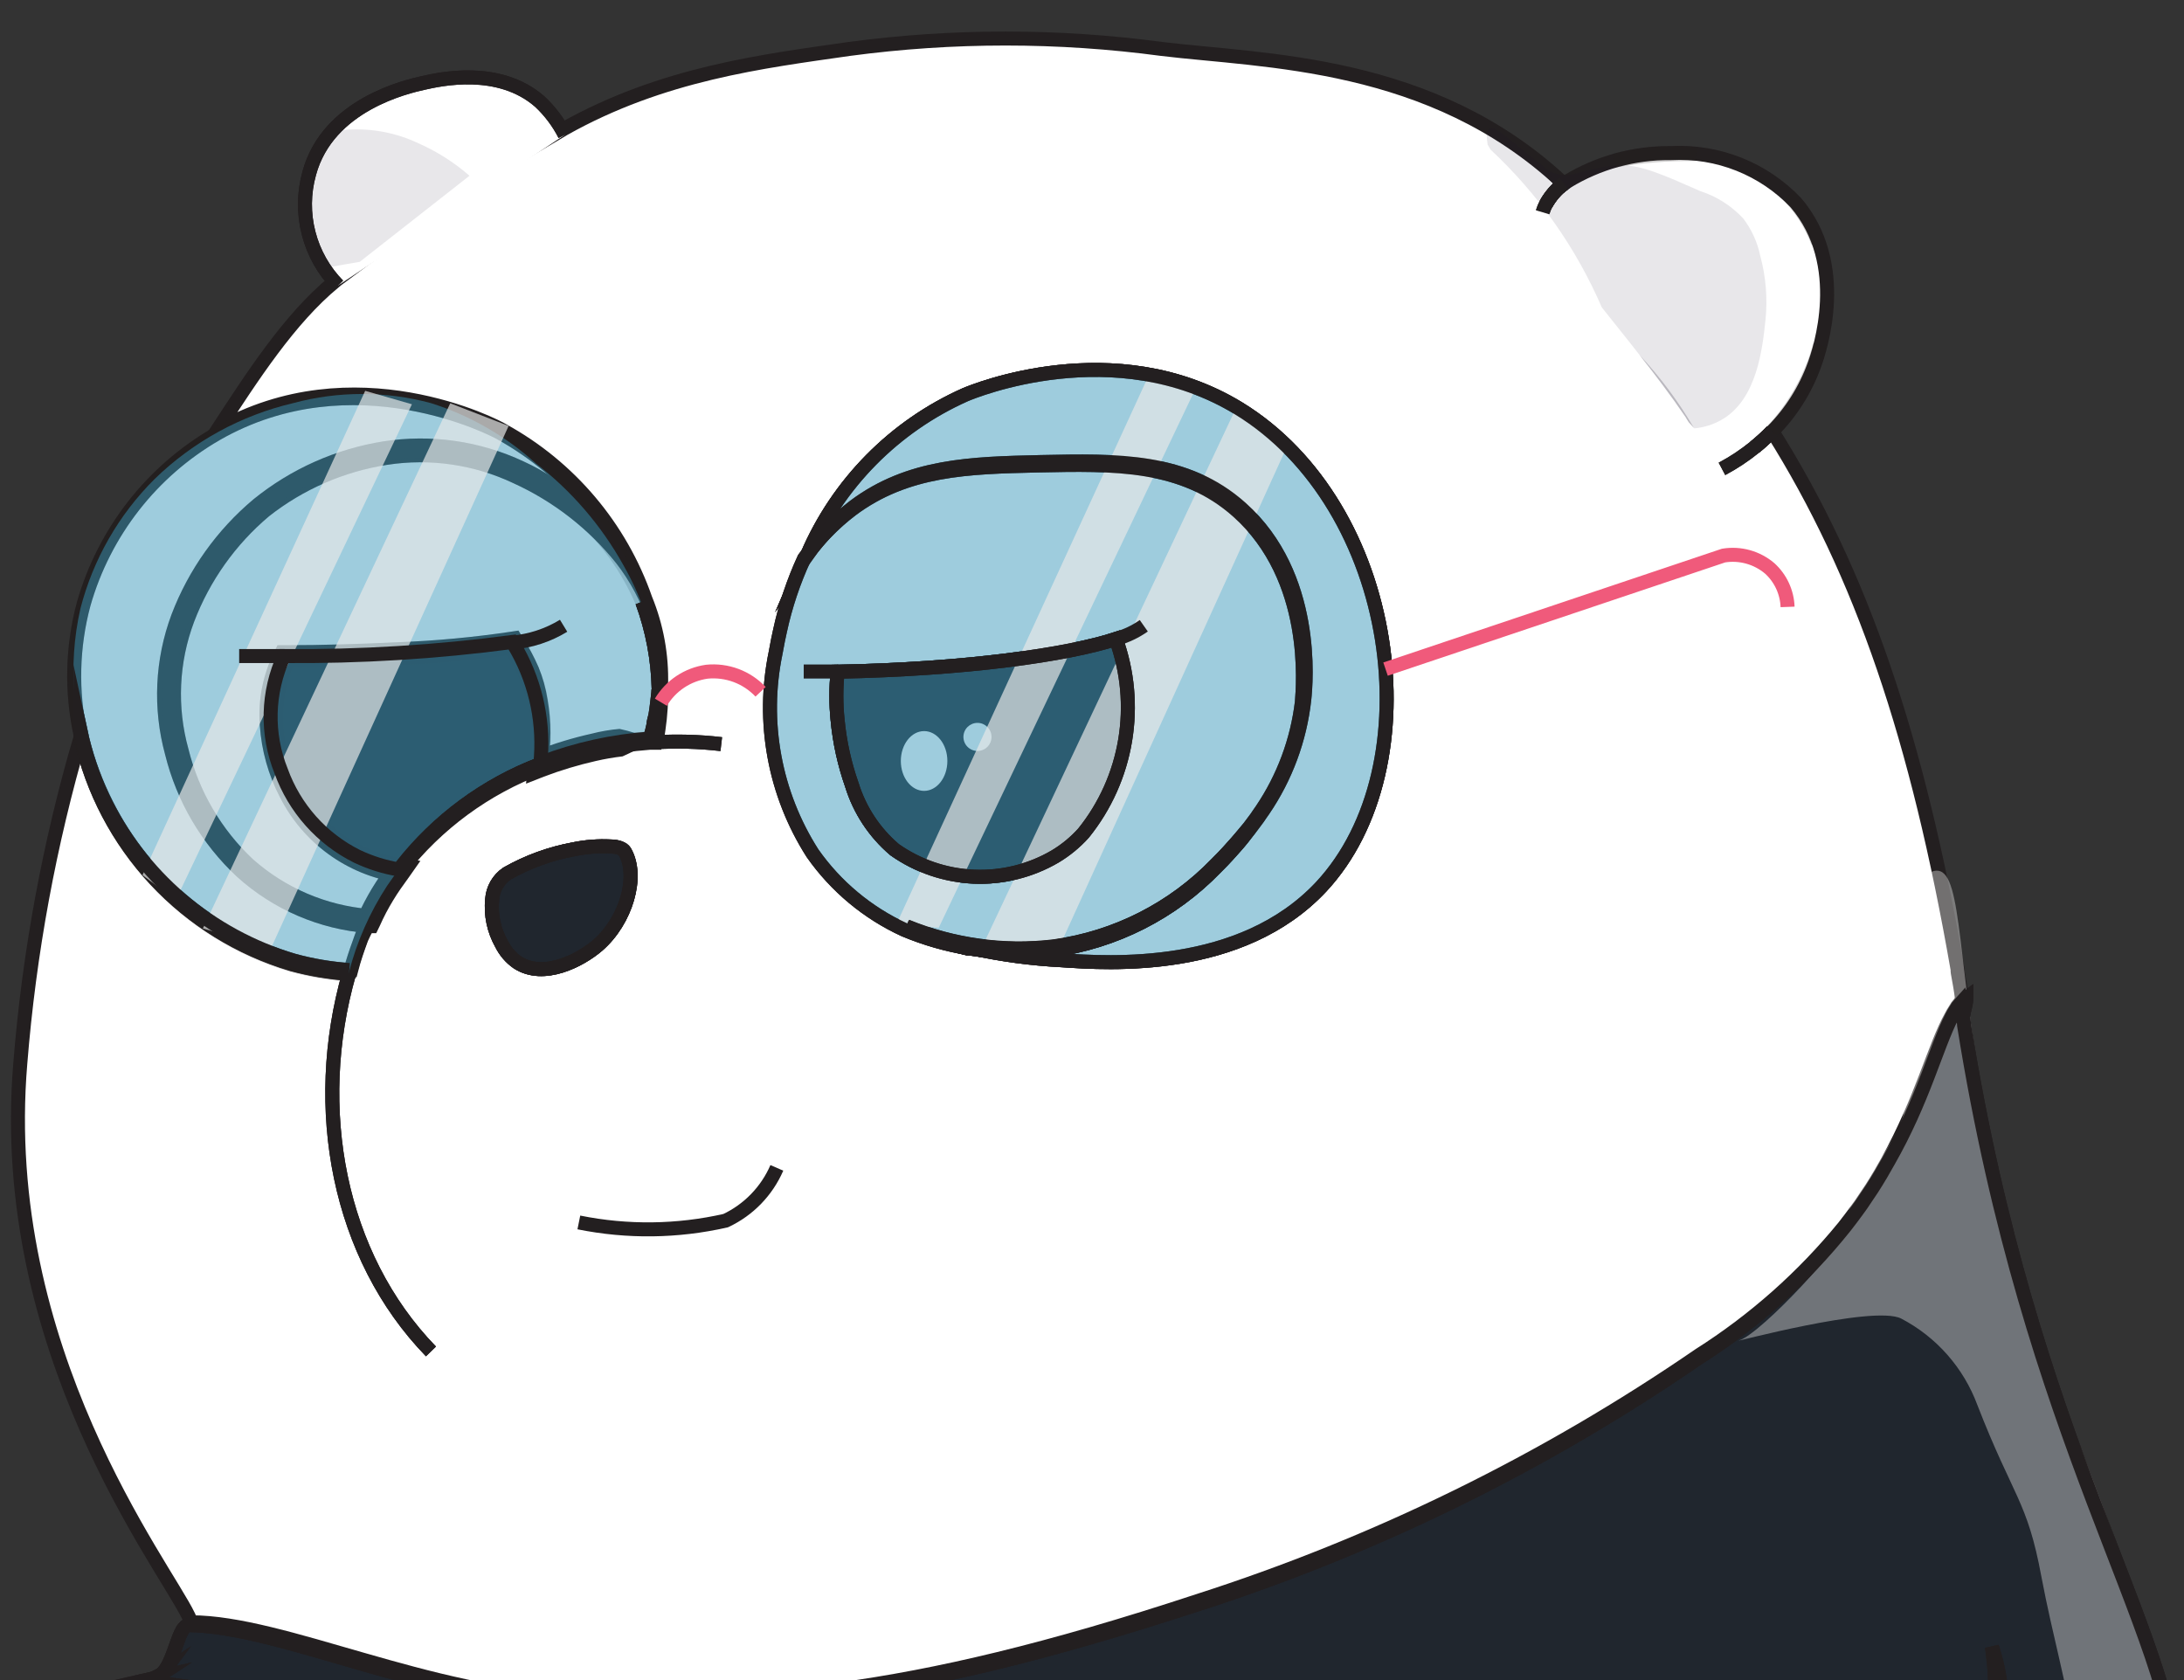 <svg width="156" height="120" viewBox="0 0 156 120" fill="none" xmlns="http://www.w3.org/2000/svg">
<rect x="0" y="0" width="156" height="120" fill="#333333" stroke="none"/>
<g clip-path="url(#clip0_1052_13243)">
<path d="M139.836 69.444C139.825 69.392 139.825 69.338 139.836 69.286C136.97 52.792 133 40.984 126.595 30.81C127.934 29.463 128.961 27.839 129.604 26.052C129.977 25.035 132.055 18.887 128.272 14.474C127.131 13.277 125.745 12.341 124.209 11.73C122.673 11.119 121.023 10.848 119.373 10.934H119.287C116.695 10.918 114.15 11.622 111.935 12.969L111.706 13.141L111.563 12.998C102.219 4.299 90.297 4.385 82.989 3.497C75.575 2.504 68.062 2.504 60.648 3.497C54.472 4.385 47.307 5.245 40.256 9.215L40.142 9.286C34.574 12.525 29.204 16.095 24.063 19.977L23.877 20.134C20.667 22.771 18.016 26.898 15.508 30.738C25.296 25.135 35.456 30.438 35.914 30.738C40.685 33.356 44.315 37.65 46.103 42.79C46.898 44.73 47.278 46.814 47.221 48.909C47.228 48.961 47.228 49.014 47.221 49.066C47.244 50.078 47.182 51.089 47.034 52.09C47.007 52.331 46.964 52.571 46.905 52.807H46.776C46.784 52.888 46.784 52.969 46.776 53.05H46.432C43.762 53.245 41.135 53.834 38.637 54.799C34.678 56.282 31.207 58.831 28.606 62.164C28.434 62.379 28.291 62.594 28.133 62.823C27.539 63.69 27.021 64.605 26.585 65.561C26.299 66.037 26.04 66.53 25.811 67.037C25.539 67.782 25.296 68.469 25.081 69.301H24.98C24.98 69.387 24.98 69.473 24.909 69.558C23.533 69.464 22.17 69.233 20.839 68.871C17.108 67.758 13.742 65.669 11.089 62.82C8.436 59.971 6.593 56.464 5.749 52.663C3.523 60.258 2.082 68.061 1.45 75.95C-0.269 96.413 11.725 111.775 13.473 115.443L13.66 115.873C20.223 115.873 30.712 121.147 40.801 121.419C53.698 121.777 64.116 121.419 85.554 114.354C98.287 110.274 110.356 104.355 121.379 96.786C125.297 94.304 128.791 91.207 131.725 87.614L132.198 86.998C132.442 86.683 132.671 86.353 132.9 86.038L133.66 84.906C133.889 84.548 134.104 84.204 134.304 83.86L134.82 82.957C137.285 78.501 138.174 74.717 139.377 72.582C139.455 72.429 139.541 72.281 139.635 72.138C139.73 71.962 139.845 71.799 139.979 71.651C140.023 71.561 140.081 71.479 140.151 71.407C140.079 70.748 139.951 70.089 139.836 69.444ZM42.692 67.524C41.446 68.598 38.823 69.96 36.96 68.742C36.479 68.404 36.09 67.95 35.828 67.423C35.28 66.458 35.044 65.347 35.155 64.242C35.179 63.873 35.287 63.515 35.471 63.195C35.654 62.874 35.909 62.6 36.215 62.394C37.698 61.553 39.311 60.967 40.987 60.66C41.845 60.484 42.721 60.416 43.595 60.459C44.125 60.459 44.498 60.617 44.627 60.831C45.644 62.58 44.727 65.761 42.692 67.524ZM94.367 63.339C88.635 69.458 79.22 68.813 75.823 68.584C73.692 68.477 71.574 68.195 69.49 67.739H69.404H69.289C67.694 67.478 66.136 67.031 64.646 66.406C62.019 65.197 59.759 63.313 58.097 60.946C55.38 56.697 54.434 51.554 55.46 46.616C55.575 45.957 55.69 45.427 55.776 45.04C56.16 43.267 56.736 41.542 57.495 39.895C58.437 38.573 59.572 37.399 60.863 36.413C64.804 33.461 69.217 33.361 74.161 33.246C79.607 33.132 84.493 33.017 88.491 36.542C93.836 41.328 93.134 49.009 93.005 50.199C92.674 52.955 91.692 55.593 90.139 57.894C91.786 55.537 92.825 52.81 93.163 49.955C93.292 48.766 93.994 41.085 88.649 36.298C84.708 32.773 79.822 32.888 74.319 33.002C69.375 33.117 64.961 33.218 61.02 36.169C59.73 37.155 58.595 38.329 57.653 39.652C59.841 34.541 63.88 30.446 68.959 28.188C69.504 27.958 79.607 23.774 88.463 29.162C99.884 36.141 102.391 54.727 94.367 63.339Z" fill="white" stroke="#231F20" stroke-miterlimit="10"/>
<path d="M11.653 119.484C11.521 119.666 11.328 119.794 11.108 119.843L11.653 119.484Z" stroke="#231F20" stroke-miterlimit="10"/>
<path d="M38.593 54.584C38.593 54.584 38.593 54.699 38.593 54.756C34.635 56.239 31.163 58.788 28.562 62.122L28.735 61.878C31.298 58.596 34.706 56.075 38.593 54.584Z" stroke="#231F20" stroke-miterlimit="10"/>
<path d="M47.034 49.253C47.057 50.264 46.995 51.276 46.848 52.277C46.833 52.436 46.804 52.595 46.762 52.749C46.77 52.831 46.77 52.912 46.762 52.993H46.418C46.418 52.921 46.418 52.835 46.418 52.764C46.424 52.726 46.424 52.687 46.418 52.649C46.511 52.362 46.588 52.071 46.647 51.775C46.647 51.546 46.748 51.302 46.791 51.059C46.834 50.815 46.877 50.514 46.905 50.227C46.934 49.941 47.02 49.583 47.034 49.253Z" stroke="#231F20" stroke-miterlimit="10"/>
<path d="M47.049 49.095C47.056 49.147 47.056 49.2 47.049 49.252C47.008 47.114 46.61 44.998 45.874 42.99C46.686 44.921 47.087 47 47.049 49.095Z" stroke="#231F20" stroke-miterlimit="10"/>
<path d="M156.215 135.949C156.072 134.001 155.943 132.037 155.828 130.045L155.656 127.036C155.097 116.289 145.052 103.033 140.295 73.255C140.295 73.026 140.223 72.782 140.18 72.553C140.137 72.324 140.08 71.951 140.037 71.65C139.903 71.798 139.787 71.962 139.693 72.138C139.598 72.281 139.512 72.429 139.435 72.582C138.288 74.803 137.386 78.572 134.878 82.957L134.362 83.86C134.161 84.204 133.946 84.547 133.717 84.906L132.958 86.038C132.728 86.353 132.499 86.683 132.255 86.998L131.782 87.614C128.824 91.315 125.269 94.497 121.264 97.029C110.227 104.619 98.138 110.552 85.382 114.641C63.887 121.662 53.598 122.064 40.629 121.705C30.541 121.39 20.08 116.16 13.488 116.074C12.757 116.074 12.513 118.467 11.682 119.427C11.551 119.609 11.357 119.736 11.138 119.785C10.984 119.887 10.835 119.997 10.693 120.115L65.749 127.538L67.469 158.362L73.688 158.247L73.516 158.978C72.825 161.712 73.231 164.608 74.648 167.046C76.755 170.327 80.782 171.158 84.164 171.803C86.054 172.162 87.972 172.354 89.896 172.376C90.717 172.42 91.539 172.42 92.36 172.376H92.475C97.738 172.006 102.894 170.711 107.708 168.55C109.774 167.692 111.776 166.686 113.698 165.541C112.58 166.043 127.311 156.943 130.02 151.34C130.908 150.106 131.901 148.951 132.986 147.886C132.227 148.961 131.381 150.079 130.464 151.225L132.585 150.623H132.671L135.867 149.678C149.853 145.379 153.908 141.954 156.172 139.346L156.516 138.944C156.316 137.898 156.215 136.924 156.215 135.949ZM139.019 136.551C142.172 128.799 143.017 122.823 142.286 117.636C144.078 123.009 142.329 128.813 139.019 136.551Z" fill="#20262E" stroke="#231F20" stroke-miterlimit="10"/>
<path d="M11.109 119.843C10.955 119.944 10.807 120.055 10.665 120.172L10.049 120.086L11.109 119.843Z" stroke="#231F20" stroke-miterlimit="10"/>
<path d="M140.452 71.278C140.452 71.708 140.294 72.124 140.222 72.554C140.222 72.253 140.122 71.952 140.079 71.651C140.185 71.509 140.31 71.384 140.452 71.278Z" stroke="#231F20" stroke-miterlimit="10"/>
<path d="M24.149 20.392C23.132 19.356 22.406 18.07 22.044 16.664C21.681 15.258 21.696 13.781 22.086 12.382C23.418 7.452 29.093 6.177 30.254 5.919C31.415 5.661 35.627 4.701 38.551 7.252C39.282 7.934 39.888 8.739 40.342 9.631" fill="white"/>
<path d="M24.149 20.392C23.132 19.356 22.406 18.07 22.044 16.664C21.681 15.258 21.696 13.781 22.086 12.382C23.418 7.452 29.093 6.177 30.254 5.919C31.415 5.661 35.627 4.701 38.551 7.252C39.282 7.934 39.888 8.739 40.342 9.631" stroke="#231F20" stroke-miterlimit="10"/>
<path d="M45.874 42.99C44.853 40.608 43.325 38.477 41.397 36.745C39.47 35.013 37.188 33.721 34.711 32.959C26.758 30.437 20.08 35.137 19.378 35.682C18.675 36.227 11.553 41.557 12.084 50.571C12.084 51.345 12.757 59.527 19.893 63.74C21.851 64.896 24.047 65.588 26.313 65.761C26.067 66.278 25.851 66.809 25.669 67.351C25.425 68.011 25.21 68.684 25.009 69.358C23.667 69.266 22.337 69.04 21.04 68.684C18.067 67.806 15.313 66.309 12.959 64.291C10.606 62.273 8.705 59.781 7.383 56.976C6.657 55.459 6.108 53.862 5.75 52.219V52.663V52.462C5.08 49.379 5.159 46.18 5.979 43.134C7.44 38.011 10.837 33.658 15.451 30.996C25.239 25.393 35.399 30.695 35.857 30.996C40.552 33.632 44.117 37.9 45.874 42.99Z" fill="white" stroke="#231F20" stroke-miterlimit="10"/>
<path d="M25.009 69.286C25.009 69.372 25.009 69.458 24.937 69.544C23.561 69.449 22.198 69.219 20.867 68.856C17.133 67.749 13.762 65.664 11.104 62.817C8.446 59.97 6.597 56.465 5.749 52.663V52.219C6.095 53.836 6.623 55.408 7.325 56.905C8.647 59.709 10.548 62.202 12.901 64.219C15.255 66.237 18.009 67.734 20.982 68.612C22.298 68.972 23.647 69.198 25.009 69.286Z" stroke="#231F20" stroke-miterlimit="10"/>
<path d="M38.593 54.584C38.593 54.584 38.593 54.699 38.593 54.756C34.635 56.239 31.163 58.788 28.562 62.122L28.735 61.878C31.298 58.596 34.706 56.075 38.593 54.584Z" stroke="#231F20" stroke-miterlimit="10"/>
<path d="M47.034 49.253C47.057 50.264 46.995 51.276 46.848 52.277C46.833 52.436 46.804 52.595 46.762 52.749C46.77 52.831 46.77 52.912 46.762 52.993H46.418C46.418 52.921 46.418 52.835 46.418 52.764C46.424 52.726 46.424 52.687 46.418 52.649C46.511 52.362 46.588 52.071 46.647 51.775C46.647 51.546 46.748 51.302 46.791 51.059C46.834 50.815 46.877 50.514 46.905 50.227C46.934 49.941 47.02 49.583 47.034 49.253Z" stroke="#231F20" stroke-miterlimit="10"/>
<path d="M46.719 53.021C48.32 52.921 49.926 52.964 51.519 53.15" stroke="#231F20" stroke-miterlimit="10"/>
<path d="M30.784 96.528C24.163 89.707 22.186 79.146 24.937 69.53" stroke="#231F20" stroke-miterlimit="10"/>
<path d="M38.593 54.584C38.593 54.584 38.593 54.699 38.593 54.756C34.635 56.239 31.163 58.788 28.562 62.122L28.735 61.878C31.298 58.596 34.706 56.075 38.593 54.584Z" stroke="#231F20" stroke-miterlimit="10"/>
<path d="M40.256 44.696C39.143 45.375 37.887 45.787 36.588 45.9" stroke="#231F20" stroke-miterlimit="10"/>
<path d="M20.338 46.859H17.085" stroke="#231F20" stroke-miterlimit="10"/>
<path d="M81.699 44.696C81.102 45.116 80.438 45.431 79.735 45.628" stroke="#231F20" stroke-miterlimit="10"/>
<path d="M59.888 47.963H57.409" stroke="#231F20" stroke-miterlimit="10"/>
<path d="M47.034 49.253C47.034 49.582 47.034 49.926 46.962 50.242C46.891 50.557 46.962 50.8 46.848 51.073C46.733 51.345 46.762 51.56 46.704 51.789C46.645 52.085 46.568 52.377 46.475 52.663C46.481 52.701 46.481 52.74 46.475 52.778C43.817 52.95 41.2 53.515 38.708 54.455L38.55 54.526C38.84 51.743 38.27 48.937 36.917 46.487C36.831 46.344 36.716 46.129 36.544 45.857C31.156 46.554 25.727 46.875 20.294 46.817C19.693 48.106 19.364 49.506 19.327 50.929C19.29 52.351 19.546 53.766 20.079 55.085C21.021 57.726 22.939 59.905 25.439 61.175C26.393 61.629 27.406 61.947 28.448 62.121C28.276 62.336 28.133 62.551 27.975 62.78C27.308 63.717 26.732 64.715 26.255 65.761C23.989 65.588 21.793 64.897 19.835 63.74C12.67 59.528 12.069 51.345 12.025 50.571C11.553 41.558 18.646 36.255 19.377 35.682C20.108 35.109 26.757 30.437 34.767 32.959C37.234 33.728 39.505 35.023 41.422 36.755C43.339 38.487 44.858 40.615 45.873 42.991C46.605 44.999 46.997 47.115 47.034 49.253Z" fill="white"/>
<path d="M47.034 49.253C47.034 49.826 46.963 50.399 46.877 50.973C46.791 51.546 46.662 52.105 46.533 52.678V52.807C45.227 52.95 43.937 53.209 42.678 53.581C41.428 53.959 40.211 54.438 39.038 55.014H38.966L38.15 55.544V54.469C38.201 53.017 38.022 51.566 37.619 50.17C37.419 49.482 37.161 48.823 36.903 48.164C36.604 47.536 36.249 46.937 35.843 46.373L36.717 46.76C33.995 47.161 31.254 47.415 28.506 47.519C25.783 47.648 23.06 47.705 20.337 47.734L21.097 47.261C20.47 48.657 20.181 50.181 20.254 51.71C20.326 53.239 20.757 54.729 21.512 56.06C22.216 57.428 23.22 58.618 24.45 59.542C25.704 60.44 27.152 61.029 28.677 61.262L30.024 61.491L29.208 62.652C28.821 63.182 28.419 63.741 28.076 64.314C27.721 64.894 27.405 65.498 27.13 66.12L26.872 66.65H26.284C22.805 66.38 19.514 64.964 16.927 62.623C14.408 60.278 12.625 57.251 11.797 53.91C10.893 50.601 11.054 47.092 12.255 43.879C13.475 40.682 15.493 37.851 18.116 35.654C20.788 33.492 23.98 32.069 27.373 31.527C30.785 30.994 34.278 31.493 37.404 32.96C38.953 33.66 40.365 34.631 41.575 35.826C42.802 36.977 43.85 38.305 44.684 39.767C45.541 41.208 46.151 42.782 46.49 44.424C46.84 46.01 47.023 47.629 47.034 49.253ZM47.034 49.253C47.079 45.995 46.018 42.818 44.025 40.239C42.054 37.776 39.531 35.812 36.659 34.507C33.853 33.18 30.713 32.726 27.646 33.203C24.569 33.684 21.668 34.947 19.22 36.872C16.82 38.893 14.976 41.492 13.86 44.424C12.77 47.329 12.629 50.505 13.459 53.495C14.204 56.512 15.806 59.25 18.073 61.376C20.388 63.426 23.303 64.673 26.385 64.93L25.539 65.432C25.843 64.752 26.188 64.092 26.571 63.454C26.958 62.809 27.388 62.222 27.832 61.605L28.362 63.038C26.583 62.757 24.897 62.057 23.442 60.995C21.987 59.934 20.805 58.542 19.993 56.934C19.168 55.351 18.68 53.614 18.56 51.832C18.418 50.014 18.775 48.19 19.592 46.559L19.822 46.086H20.352C23.046 46.086 25.754 46 28.462 45.871C31.14 45.768 33.809 45.52 36.459 45.126L37.032 45.04L37.333 45.527C37.767 46.203 38.145 46.912 38.465 47.648C38.771 48.394 38.988 49.173 39.11 49.969C39.382 51.539 39.382 53.143 39.11 54.713L38.322 54.168L38.594 54.068C39.876 53.677 41.183 53.376 42.506 53.165C43.821 52.961 45.146 52.827 46.475 52.764V52.678C46.66 52.136 46.804 51.58 46.905 51.016C46.948 50.399 46.991 49.826 47.034 49.253Z" fill="#231F20"/>
<path d="M46.447 52.778C46.461 52.868 46.461 52.96 46.447 53.05H46.346C45.742 53.414 45.114 53.74 44.469 54.025C43.828 54.099 43.192 54.209 42.563 54.354C41.301 54.64 40.061 55.013 38.852 55.472L37.576 55.974L37.676 54.684V54.512V53.939L38.106 53.738L38.45 53.595H38.336C39.608 53.099 40.915 52.702 42.248 52.405C42.906 52.235 43.577 52.12 44.254 52.062C45.009 52.22 45.744 52.46 46.447 52.778ZM46.447 52.778L44.598 53.81C43.982 53.967 43.351 54.039 42.721 54.197C41.474 54.469 40.252 54.843 39.066 55.314H38.966L39.439 54.555V54.727L38.264 53.924C39.555 53.424 40.882 53.022 42.233 52.721C42.893 52.563 43.581 52.463 44.254 52.319C44.983 52.394 45.697 52.573 46.375 52.85L46.275 52.936C46.343 52.896 46.401 52.842 46.447 52.778Z" fill="#231F20"/>
<path d="M38.593 54.584C38.593 54.584 38.593 54.699 38.593 54.756C34.635 56.239 31.163 58.788 28.562 62.122L28.735 61.878C31.298 58.596 34.706 56.075 38.593 54.584Z" stroke="#231F20" stroke-miterlimit="10"/>
<path d="M47.049 49.095C47.056 49.147 47.056 49.2 47.049 49.252C47.008 47.114 46.61 44.998 45.874 42.99C46.686 44.921 47.087 47 47.049 49.095Z" stroke="#231F20" stroke-miterlimit="10"/>
<path d="M122.998 33.489C123.825 33.05 124.607 32.532 125.334 31.942C125.77 31.592 126.181 31.214 126.566 30.81" stroke="#231F20" stroke-miterlimit="10"/>
<path d="M111.677 13.141C111.167 13.527 110.743 14.015 110.431 14.574" stroke="#231F20" stroke-miterlimit="10"/>
<path d="M111.678 13.141C111.168 13.527 110.743 14.015 110.431 14.574C110.329 14.76 110.248 14.957 110.187 15.161M46.447 52.778H46.763M126.567 30.81C126.182 31.214 125.77 31.592 125.334 31.942" stroke="#231F20" stroke-miterlimit="10"/>
<path d="M42.692 67.523C41.445 68.598 38.823 69.96 36.96 68.741C36.479 68.403 36.089 67.95 35.828 67.423C35.279 66.458 35.044 65.346 35.154 64.242C35.179 63.873 35.287 63.515 35.47 63.195C35.654 62.874 35.909 62.6 36.215 62.393C37.698 61.553 39.31 60.967 40.987 60.659C41.844 60.483 42.721 60.416 43.595 60.459C44.125 60.459 44.498 60.616 44.627 60.831C45.644 62.58 44.727 65.761 42.692 67.523Z" fill="#20262E" stroke="#231F20" stroke-miterlimit="10"/>
<path d="M38.593 54.584C34.685 56.065 31.256 58.588 28.677 61.877L28.505 62.121C27.463 61.947 26.45 61.629 25.496 61.175C22.975 59.917 21.035 57.736 20.079 55.085C19.552 53.775 19.298 52.371 19.332 50.959C19.367 49.547 19.689 48.157 20.28 46.874C25.733 46.916 31.182 46.576 36.587 45.856C36.759 46.129 36.874 46.344 36.96 46.487C38.324 48.953 38.895 51.781 38.593 54.584Z" fill="#20262E" stroke="#231F20" stroke-miterlimit="10"/>
<path d="M94.367 63.34C88.635 69.459 79.22 68.814 75.824 68.585C73.693 68.478 71.574 68.195 69.49 67.739C71.386 68.038 73.315 68.076 75.222 67.854C79.653 67.245 83.75 65.166 86.858 61.95C87.546 61.276 88.019 60.717 88.291 60.416C88.563 60.115 88.95 59.628 89.351 59.098L89.695 58.639C89.81 58.496 89.925 58.324 90.039 58.152C90.154 57.98 90.168 57.966 90.24 57.866C91.847 55.508 92.851 52.792 93.163 49.955C93.292 48.766 93.994 41.085 88.649 36.299C84.709 32.774 79.822 32.888 74.319 33.003C69.375 33.118 64.962 33.218 61.021 36.17C59.73 37.156 58.595 38.329 57.653 39.652C59.841 34.542 63.88 30.447 68.96 28.188C69.504 27.959 79.607 23.774 88.463 29.163C99.884 36.141 102.392 54.727 94.367 63.34Z" fill="white" stroke="#231F20" stroke-miterlimit="10"/>
<path d="M89.251 59.126C88.85 59.656 88.477 60.1 88.19 60.444C87.904 60.788 87.46 61.304 86.757 61.978C83.65 65.194 79.552 67.273 75.121 67.882C73.214 68.105 71.286 68.066 69.389 67.767H69.303H69.189C67.648 67.397 66.15 66.869 64.718 66.191C68.046 67.55 71.665 68.043 75.236 67.624C79.667 67.015 83.764 64.936 86.872 61.72C87.56 61.046 88.033 60.487 88.305 60.186L89.251 59.126Z" stroke="#231F20" stroke-miterlimit="10"/>
<path d="M88.363 60.186C88.105 60.487 87.632 61.046 86.93 61.72C83.822 64.936 79.724 67.015 75.294 67.624C71.723 68.043 68.104 67.55 64.775 66.191C66.207 66.869 67.706 67.397 69.246 67.767H69.361H69.447C71.344 68.066 73.272 68.105 75.179 67.882C79.609 67.273 83.707 65.194 86.815 61.978C87.503 61.304 87.976 60.745 88.248 60.444C88.52 60.143 88.907 59.656 89.308 59.126L88.363 60.186Z" stroke="#231F20" stroke-miterlimit="10"/>
<path d="M88.434 36.542C84.493 33.017 79.607 33.131 74.104 33.246C69.16 33.36 64.747 33.461 60.806 36.413C59.515 37.398 58.38 38.572 57.438 39.895C56.679 41.542 56.103 43.267 55.719 45.039C55.633 45.426 55.518 45.956 55.404 46.616C54.377 51.553 55.323 56.697 58.04 60.946C59.702 63.313 61.962 65.197 64.589 66.406C66.079 67.031 67.637 67.478 69.232 67.738C67.691 67.369 66.193 66.84 64.761 66.162C68.09 67.521 71.708 68.014 75.279 67.595C79.71 66.986 83.808 64.907 86.915 61.691C87.603 61.017 88.076 60.459 88.348 60.158L89.237 59.083L89.581 58.624C89.695 58.481 89.81 58.309 89.925 58.137C90.039 57.965 90.054 57.951 90.125 57.85C91.678 55.549 92.66 52.911 92.991 50.155C93.077 49.009 93.779 41.328 88.434 36.542ZM77.4 59.498C76.81 60.156 76.124 60.721 75.365 61.175C73.609 62.202 71.594 62.702 69.562 62.616C67.529 62.53 65.564 61.86 63.901 60.688C62.464 59.467 61.406 57.861 60.849 56.059C60.324 54.568 59.982 53.019 59.831 51.445C59.71 50.292 59.71 49.13 59.831 47.977C68.974 47.805 76.225 46.773 79.707 45.641C80.545 47.955 80.772 50.445 80.368 52.872C79.964 55.299 78.942 57.581 77.4 59.498Z" fill="white" stroke="#231F20" stroke-miterlimit="10"/>
<path d="M77.4 59.499C76.809 60.156 76.123 60.721 75.365 61.175C73.609 62.203 71.594 62.703 69.561 62.616C67.528 62.53 65.564 61.861 63.901 60.688C62.464 59.467 61.405 57.861 60.848 56.06C60.324 54.568 59.982 53.019 59.831 51.445C59.71 50.292 59.71 49.13 59.831 47.977C68.974 47.805 76.225 46.774 79.707 45.642C80.544 47.955 80.772 50.445 80.368 52.872C79.964 55.299 78.942 57.581 77.4 59.499Z" fill="#20262E" stroke="#231F20" stroke-miterlimit="10"/>
<path d="M111.907 12.969L111.677 13.141L111.534 12.997L111.907 12.969Z" stroke="#231F20" stroke-miterlimit="10"/>
<path opacity="0.21" d="M11.653 119.484C11.521 119.666 11.328 119.794 11.108 119.843L11.653 119.484Z" stroke="#231F20" stroke-miterlimit="10"/>
<path opacity="0.21" d="M38.593 54.584C38.593 54.584 38.593 54.699 38.593 54.756C34.635 56.239 31.163 58.788 28.562 62.122L28.735 61.878C31.298 58.596 34.706 56.075 38.593 54.584Z" stroke="#231F20" stroke-miterlimit="10"/>
<path opacity="0.21" d="M47.034 49.253C47.057 50.264 46.995 51.276 46.848 52.277C46.833 52.436 46.804 52.595 46.762 52.749C46.77 52.831 46.77 52.912 46.762 52.993H46.418C46.418 52.921 46.418 52.835 46.418 52.764C46.521 52.439 46.607 52.109 46.676 51.775C46.676 51.546 46.776 51.302 46.819 51.059C46.862 50.815 46.905 50.514 46.934 50.227C46.962 49.941 47.02 49.583 47.034 49.253Z" stroke="#231F20" stroke-miterlimit="10"/>
<path opacity="0.21" d="M47.049 49.081C47.056 49.133 47.056 49.186 47.049 49.238C47.006 47.105 46.609 44.993 45.874 42.99C46.684 44.917 47.085 46.991 47.049 49.081Z" stroke="#231F20" stroke-miterlimit="10"/>
<path opacity="0.21" d="M156.215 135.949C156.072 134.001 155.943 132.037 155.828 130.045L155.656 127.036C155.097 116.289 145.052 103.033 140.295 73.255C140.295 73.026 140.223 72.782 140.18 72.553C140.137 72.324 140.08 71.951 140.037 71.65C139.903 71.798 139.787 71.962 139.693 72.138C139.598 72.281 139.512 72.429 139.435 72.582C138.288 74.803 137.386 78.572 134.878 82.957L134.362 83.86C134.161 84.204 133.946 84.547 133.717 84.906L132.958 86.038C132.728 86.353 132.499 86.683 132.255 86.998L131.782 87.614C128.824 91.315 125.269 94.497 121.264 97.029C110.227 104.619 98.138 110.552 85.382 114.641C63.887 121.662 53.598 122.064 40.629 121.705C30.541 121.39 20.08 116.16 13.488 116.074C12.757 116.074 12.513 118.467 11.682 119.427C11.551 119.609 11.357 119.736 11.138 119.785C10.984 119.887 10.835 119.997 10.693 120.115L65.749 127.538L67.469 158.362L73.688 158.247L73.516 158.978C72.825 161.712 73.231 164.608 74.648 167.046C76.755 170.327 80.782 171.158 84.164 171.803C86.054 172.162 87.972 172.354 89.896 172.376C90.717 172.42 91.539 172.42 92.36 172.376H92.475C97.738 172.006 102.894 170.711 107.708 168.55C109.774 167.692 111.776 166.686 113.698 165.541C112.58 166.043 127.311 156.943 130.02 151.34C130.908 150.106 131.901 148.951 132.986 147.886C132.227 148.961 131.381 150.079 130.464 151.225L132.585 150.623H132.671L135.867 149.678C149.853 145.379 153.908 141.954 156.172 139.346L156.516 138.944C156.316 137.898 156.215 136.924 156.215 135.949ZM139.019 136.551C142.172 128.799 143.017 122.823 142.286 117.636C144.078 123.009 142.329 128.813 139.019 136.551Z" stroke="#231F20" stroke-miterlimit="10"/>
<path opacity="0.21" d="M11.109 119.843C10.955 119.944 10.807 120.055 10.665 120.172L10.049 120.086L11.109 119.843Z" stroke="#231F20" stroke-miterlimit="10"/>
<path opacity="0.21" d="M140.452 71.278C140.452 71.708 140.294 72.124 140.222 72.554C140.222 72.253 140.122 71.952 140.079 71.651C140.185 71.509 140.31 71.384 140.452 71.278Z" stroke="#231F20" stroke-miterlimit="10"/>
<path opacity="0.21" d="M45.874 42.99C44.853 40.608 43.325 38.477 41.397 36.745C39.47 35.013 37.188 33.721 34.711 32.959C26.758 30.437 20.08 35.137 19.378 35.682C18.675 36.227 11.553 41.557 12.084 50.571C12.084 51.345 12.757 59.527 19.893 63.74C21.851 64.896 24.047 65.588 26.313 65.761C26.067 66.278 25.851 66.809 25.669 67.351C25.425 68.011 25.21 68.684 25.009 69.358C25.009 69.444 25.009 69.529 24.938 69.615C23.562 69.521 22.198 69.29 20.868 68.928C17.125 67.815 13.748 65.719 11.089 62.859C8.43 59.998 6.586 56.478 5.75 52.663V52.462C5.08 49.379 5.159 46.18 5.979 43.134C7.44 38.011 10.837 33.658 15.451 30.996C25.239 25.393 35.399 30.695 35.857 30.996C40.552 33.632 44.117 37.9 45.874 42.99Z" stroke="#231F20" stroke-miterlimit="10"/>
<path opacity="0.21" d="M38.593 54.584C38.593 54.584 38.593 54.699 38.593 54.756C34.635 56.239 31.163 58.788 28.562 62.122L28.735 61.878C31.298 58.596 34.706 56.075 38.593 54.584Z" stroke="#231F20" stroke-miterlimit="10"/>
<path opacity="0.21" d="M47.034 49.253C47.057 50.264 46.995 51.276 46.848 52.277C46.833 52.436 46.804 52.595 46.762 52.749C46.77 52.831 46.77 52.912 46.762 52.993H46.418C46.418 52.921 46.418 52.835 46.418 52.764C46.521 52.439 46.607 52.109 46.676 51.775C46.676 51.546 46.776 51.302 46.819 51.059C46.862 50.815 46.905 50.514 46.934 50.227C46.962 49.941 47.02 49.583 47.034 49.253Z" stroke="#231F20" stroke-miterlimit="10"/>
<path opacity="0.21" d="M46.719 53.021C48.32 52.921 49.926 52.964 51.519 53.15" stroke="#231F20" stroke-miterlimit="10"/>
<path opacity="0.21" d="M30.784 96.528C24.163 89.707 22.186 79.146 24.937 69.53" stroke="#231F20" stroke-miterlimit="10"/>
<path opacity="0.21" d="M38.593 54.584C38.593 54.584 38.593 54.699 38.593 54.756C34.635 56.239 31.163 58.788 28.562 62.122L28.735 61.878C31.298 58.596 34.706 56.075 38.593 54.584Z" stroke="#231F20" stroke-miterlimit="10"/>
<path opacity="0.21" d="M40.256 44.696C39.143 45.375 37.887 45.787 36.588 45.9" stroke="#231F20" stroke-miterlimit="10"/>
<path opacity="0.21" d="M20.338 46.859H17.085" stroke="#231F20" stroke-miterlimit="10"/>
<path opacity="0.21" d="M81.699 44.696C81.102 45.116 80.438 45.431 79.735 45.628" stroke="#231F20" stroke-miterlimit="10"/>
<path opacity="0.21" d="M59.888 47.963H57.409" stroke="#231F20" stroke-miterlimit="10"/>
<g opacity="0.21">
<path d="M47.034 49.253C47.034 49.84 46.963 50.442 46.877 51.03C46.791 51.617 46.647 52.205 46.504 52.792V53.022C45.186 53.184 43.883 53.447 42.606 53.81C41.336 54.185 40.1 54.664 38.909 55.243L38.15 55.601V54.455C38.213 53.003 38.039 51.551 37.634 50.156C37.419 49.482 37.19 48.809 36.932 48.15C36.623 47.526 36.258 46.931 35.843 46.373L36.717 46.76C33.995 47.161 31.254 47.415 28.506 47.519C25.783 47.648 23.06 47.705 20.337 47.734L21.097 47.261C20.47 48.657 20.181 50.181 20.254 51.71C20.326 53.239 20.757 54.729 21.512 56.06C22.216 57.428 23.22 58.618 24.45 59.542C25.704 60.44 27.152 61.029 28.677 61.262L30.024 61.491L29.208 62.652C28.821 63.182 28.419 63.741 28.076 64.314C27.721 64.894 27.405 65.498 27.13 66.12L26.872 66.65H26.284C22.805 66.38 19.514 64.964 16.927 62.623C14.408 60.278 12.625 57.251 11.797 53.91C10.893 50.601 11.054 47.092 12.255 43.879C13.475 40.682 15.493 37.851 18.116 35.654C20.788 33.492 23.98 32.069 27.373 31.527C30.785 30.994 34.278 31.493 37.404 32.96C38.953 33.66 40.365 34.631 41.575 35.826C42.798 36.977 43.841 38.305 44.67 39.767C45.54 41.201 46.151 42.778 46.475 44.424C46.837 46.008 47.025 47.628 47.034 49.253ZM47.034 49.253C47.079 45.995 46.018 42.818 44.025 40.239C42.058 37.773 39.533 35.808 36.659 34.507C33.853 33.18 30.713 32.726 27.646 33.203C24.569 33.684 21.668 34.947 19.22 36.872C16.82 38.893 14.976 41.492 13.86 44.424C12.77 47.329 12.629 50.505 13.459 53.495C14.204 56.512 15.806 59.25 18.073 61.376C20.388 63.426 23.303 64.673 26.385 64.93L25.539 65.432C25.843 64.752 26.188 64.092 26.571 63.454C26.958 62.809 27.388 62.222 27.832 61.605L28.362 63.038C26.583 62.757 24.897 62.057 23.442 60.995C21.987 59.934 20.805 58.542 19.993 56.934C19.168 55.351 18.68 53.614 18.56 51.832C18.418 50.014 18.775 48.19 19.592 46.559L19.822 46.086H20.352C23.046 46.086 25.754 46 28.462 45.871C31.14 45.768 33.809 45.52 36.459 45.126L37.046 45.04L37.333 45.527C37.761 46.206 38.139 46.915 38.465 47.648C38.782 48.392 39.008 49.171 39.138 49.969C39.404 51.539 39.404 53.143 39.138 54.713V54.827L38.379 54.312C40.973 53.518 43.663 53.08 46.375 53.008V52.778C46.56 52.215 46.708 51.641 46.819 51.059C46.934 50.442 46.991 49.84 47.034 49.253Z" fill="#231F20"/>
</g>
<path opacity="0.21" d="M38.593 54.584C38.593 54.584 38.593 54.699 38.593 54.756C34.635 56.239 31.163 58.788 28.562 62.122L28.735 61.878C31.298 58.596 34.706 56.075 38.593 54.584Z" stroke="#231F20" stroke-miterlimit="10"/>
<path opacity="0.21" d="M47.049 49.081C47.056 49.133 47.056 49.186 47.049 49.238C47.006 47.105 46.609 44.993 45.874 42.99C46.684 44.917 47.085 46.991 47.049 49.081Z" stroke="#231F20" stroke-miterlimit="10"/>
<path opacity="0.21" d="M122.998 33.489C123.825 33.05 124.607 32.532 125.334 31.942C125.77 31.592 126.181 31.214 126.566 30.81" stroke="#231F20" stroke-miterlimit="10"/>
<path opacity="0.21" d="M111.677 13.141C111.167 13.527 110.743 14.015 110.431 14.574" stroke="#231F20" stroke-miterlimit="10"/>
<path opacity="0.21" d="M5.749 52.663V52.219C6.095 53.836 6.623 55.408 7.325 56.905C8.647 59.709 10.548 62.202 12.901 64.219C15.255 66.237 18.009 67.734 20.982 68.612C22.279 68.968 23.609 69.194 24.951 69.286M38.536 54.583L38.708 54.454C41.174 53.502 43.767 52.918 46.403 52.72H46.719M111.677 13.141C111.167 13.527 110.742 14.015 110.43 14.574C110.328 14.76 110.247 14.957 110.187 15.161M126.566 30.81C126.181 31.214 125.769 31.592 125.333 31.942" stroke="#231F20" stroke-miterlimit="10"/>
<path opacity="0.21" d="M126.566 30.81C128.244 29.101 129.432 26.973 130.005 24.648C129.377 26.951 128.197 29.066 126.566 30.81ZM128.243 14.474C128.085 14.302 127.942 14.13 127.77 13.972C128.675 14.927 129.382 16.052 129.848 17.282C129.495 16.253 128.951 15.3 128.243 14.474ZM119.344 10.934H119.258C118.529 10.952 117.801 11.014 117.08 11.12H116.994C116.414 11.207 115.84 11.326 115.274 11.479C117.212 11.129 119.18 10.97 121.149 11.006C120.55 10.941 119.947 10.917 119.344 10.934ZM44.656 60.817C44.526 60.602 44.154 60.473 43.624 60.444C42.749 60.402 41.873 60.469 41.016 60.645C39.339 60.953 37.726 61.539 36.244 62.379C35.938 62.586 35.683 62.86 35.499 63.18C35.316 63.501 35.207 63.859 35.183 64.228C35.066 65.335 35.296 66.452 35.843 67.423C36.104 67.95 36.493 68.403 36.975 68.742C38.837 69.96 41.46 68.598 42.707 67.523C44.727 65.761 45.644 62.58 44.656 60.817Z" stroke="#231F20" stroke-miterlimit="10"/>
<path opacity="0.21" d="M42.692 67.523C41.445 68.598 38.823 69.96 36.96 68.741C36.479 68.403 36.089 67.95 35.828 67.423C35.279 66.458 35.044 65.346 35.154 64.242C35.179 63.873 35.287 63.515 35.47 63.195C35.654 62.874 35.909 62.6 36.215 62.393C37.698 61.553 39.31 60.967 40.987 60.659C41.844 60.483 42.721 60.416 43.595 60.459C44.125 60.459 44.498 60.616 44.627 60.831C45.644 62.58 44.727 65.761 42.692 67.523Z" stroke="#231F20" stroke-miterlimit="10"/>
<path opacity="0.21" d="M38.593 54.569C34.685 56.051 31.256 58.573 28.677 61.863L28.505 62.107C27.463 61.933 26.45 61.614 25.496 61.161C22.975 59.903 21.035 57.721 20.079 55.071C19.552 53.76 19.298 52.356 19.332 50.944C19.367 49.532 19.689 48.142 20.28 46.86C25.732 46.906 31.181 46.571 36.587 45.856C36.759 46.129 36.874 46.344 36.96 46.487C38.322 48.949 38.892 51.771 38.593 54.569Z" stroke="#231F20" stroke-miterlimit="10"/>
<path opacity="0.21" d="M94.367 63.34C88.635 69.459 79.22 68.814 75.824 68.585C73.693 68.478 71.574 68.195 69.49 67.739C71.386 68.038 73.315 68.076 75.222 67.854C79.653 67.245 83.75 65.166 86.858 61.95C87.546 61.276 88.019 60.717 88.291 60.416C88.563 60.115 88.95 59.628 89.351 59.098L89.695 58.639C89.81 58.496 89.925 58.324 90.039 58.152C90.154 57.98 90.168 57.966 90.24 57.866C91.847 55.508 92.851 52.792 93.163 49.955C93.292 48.766 93.994 41.085 88.649 36.299C84.709 32.774 79.822 32.888 74.319 33.003C69.375 33.118 64.962 33.218 61.021 36.17C59.73 37.156 58.595 38.329 57.653 39.652C59.841 34.542 63.88 30.447 68.96 28.188C69.504 27.959 79.607 23.774 88.463 29.163C99.884 36.141 102.392 54.727 94.367 63.34Z" stroke="#231F20" stroke-miterlimit="10"/>
<path opacity="0.21" d="M89.251 59.126C88.85 59.656 88.477 60.1 88.19 60.444C87.904 60.788 87.46 61.304 86.757 61.978C83.65 65.194 79.552 67.273 75.121 67.882C73.214 68.105 71.286 68.066 69.389 67.767H69.303H69.189C67.648 67.397 66.15 66.869 64.718 66.191C68.046 67.55 71.665 68.043 75.236 67.624C79.667 67.015 83.764 64.936 86.872 61.72C87.56 61.046 88.033 60.487 88.305 60.186L89.251 59.126Z" stroke="#231F20" stroke-miterlimit="10"/>
<path opacity="0.21" d="M88.363 60.186C88.105 60.487 87.632 61.046 86.93 61.72C83.822 64.936 79.724 67.015 75.294 67.624C71.723 68.043 68.104 67.55 64.775 66.191C66.207 66.869 67.706 67.397 69.246 67.767H69.361H69.447C71.344 68.066 73.272 68.105 75.179 67.882C79.609 67.273 83.707 65.194 86.815 61.978C87.503 61.304 87.976 60.745 88.248 60.444C88.52 60.143 88.907 59.656 89.308 59.126L88.363 60.186Z" stroke="#231F20" stroke-miterlimit="10"/>
<path opacity="0.21" d="M88.434 36.542C84.493 33.017 79.607 33.131 74.104 33.246C69.16 33.36 64.747 33.461 60.806 36.413C59.515 37.398 58.38 38.572 57.438 39.895C56.679 41.542 56.103 43.267 55.719 45.039C55.633 45.426 55.518 45.956 55.404 46.616C54.377 51.553 55.323 56.697 58.04 60.946C59.702 63.313 61.962 65.197 64.589 66.406C66.079 67.031 67.637 67.478 69.232 67.738C67.691 67.369 66.193 66.84 64.761 66.162C68.09 67.521 71.708 68.014 75.279 67.595C79.71 66.986 83.808 64.907 86.915 61.691C87.603 61.017 88.076 60.459 88.348 60.158L89.237 59.083L89.581 58.624C89.695 58.481 89.81 58.309 89.925 58.137C90.039 57.965 90.054 57.951 90.125 57.85C91.678 55.549 92.66 52.911 92.991 50.155C93.077 49.009 93.779 41.328 88.434 36.542ZM77.4 59.498C76.81 60.156 76.124 60.721 75.365 61.175C73.609 62.202 71.594 62.702 69.562 62.616C67.529 62.53 65.564 61.86 63.901 60.688C62.464 59.467 61.406 57.861 60.849 56.059C60.324 54.568 59.982 53.019 59.831 51.445C59.71 50.292 59.71 49.13 59.831 47.977C68.974 47.805 76.225 46.773 79.707 45.641C80.545 47.955 80.772 50.445 80.368 52.872C79.964 55.299 78.942 57.581 77.4 59.498Z" stroke="#231F20" stroke-miterlimit="10"/>
<path opacity="0.21" d="M77.4 59.499C76.809 60.156 76.123 60.721 75.365 61.175C73.609 62.203 71.594 62.703 69.561 62.616C67.528 62.53 65.564 61.861 63.901 60.688C62.464 59.467 61.405 57.861 60.848 56.06C60.324 54.568 59.982 53.019 59.831 51.445C59.71 50.292 59.71 49.13 59.831 47.977C68.974 47.805 76.225 46.774 79.707 45.642C80.544 47.955 80.772 50.445 80.368 52.872C79.964 55.299 78.942 57.581 77.4 59.499Z" stroke="#231F20" stroke-miterlimit="10"/>
<path opacity="0.1" d="M23.161 19.16C24.006 18.988 24.852 18.844 25.697 18.701L33.536 12.553C32.442 11.599 31.21 10.816 29.881 10.232C28.322 9.493 26.603 9.158 24.88 9.257C24.418 9.271 23.963 9.383 23.547 9.587C23.043 10.022 22.639 10.561 22.362 11.167C22.085 11.773 21.942 12.432 21.943 13.098C21.736 14.272 21.77 15.476 22.043 16.637C22.272 17.535 22.65 18.387 23.161 19.16Z" fill="#18122B"/>
<path opacity="0.1" d="M125.735 18.286C125.535 17.312 125.119 16.396 124.517 15.606C123.683 14.706 122.632 14.034 121.465 13.657C118.699 12.439 117.309 11.823 115.862 11.808C113.268 11.808 112.265 13.041 110.66 12.21C110.66 12.21 110.001 11.708 108.854 10.777C107.192 9.444 106.705 9.028 106.418 9.186C106.131 9.344 106.189 9.874 106.26 10.332L106.475 10.691C109.869 13.858 112.572 17.693 114.414 21.954C115.303 23.086 116.22 24.204 117.108 25.35C118.607 26.945 119.919 28.704 121.02 30.595C121.69 30.537 122.34 30.337 122.926 30.008C125.52 28.575 125.893 24.834 126.108 22.843C126.262 21.314 126.136 19.769 125.735 18.286Z" fill="#18122B"/>
<path opacity="0.3" d="M120.39 29.778C120.476 29.907 120.533 30.036 120.619 30.151L121.006 30.581C119.905 28.69 118.592 26.93 117.094 25.336C118.24 26.783 119.358 28.259 120.39 29.778Z" fill="#18122B"/>
<path opacity="0.36" d="M138.432 62.193C140.209 62.407 139.75 68.985 141.986 80.478C143.197 86.583 144.815 92.601 146.829 98.491C148.262 102.79 148.792 103.563 151.974 112.477C153.382 116.066 154.574 119.736 155.542 123.468C156.5 128.181 156.88 132.993 156.674 137.798C156.733 145.323 157.212 152.839 158.107 160.311C156.727 159.527 155.48 158.531 154.41 157.359C151.315 153.919 150.756 149.907 150.211 145.106C148.893 133.542 149.265 131.321 148.191 124.07C147.617 120.158 146.643 116.991 145.812 112.606C144.809 107.175 143.806 106.96 141.241 100.354C140.253 97.691 138.312 95.491 135.795 94.177C133.789 93.174 123.428 95.997 124.231 95.739C125.821 95.238 131.998 88.574 131.768 87.729C131.381 86.081 136.354 80.807 135.967 79.131C135.653 77.974 135.4 76.802 135.208 75.62C134.6 73.228 134.473 70.739 134.835 68.297C135.423 65.574 137.099 62.021 138.432 62.193Z" fill="white"/>
<path d="M69.82 53.638C70.374 53.638 70.823 53.189 70.823 52.635C70.823 52.081 70.374 51.632 69.82 51.632C69.266 51.632 68.816 52.081 68.816 52.635C68.816 53.189 69.266 53.638 69.82 53.638Z" fill="white"/>
<path d="M66.007 56.489C66.925 56.489 67.669 55.533 67.669 54.354C67.669 53.175 66.925 52.219 66.007 52.219C65.089 52.219 64.345 53.175 64.345 54.354C64.345 55.533 65.089 56.489 66.007 56.489Z" fill="white"/>
<path opacity="0.49" d="M11.037 34.221C8.479 36.768 6.653 39.955 5.749 43.45C4.798 47.612 5.2 51.97 6.896 55.888C8.205 58.806 10.097 61.426 12.456 63.587C14.814 65.748 17.588 67.405 20.61 68.456C22.006 68.942 23.445 69.292 24.909 69.502C25.477 67.282 26.407 65.171 27.66 63.254C28.963 61.332 30.553 59.621 32.375 58.181C36.509 54.912 41.556 53.01 46.819 52.736C47.099 51.049 47.143 49.332 46.948 47.634C46.634 45.064 45.805 42.583 44.512 40.34C42.943 37.524 40.817 35.057 38.264 33.089C36.105 31.133 33.548 29.666 30.77 28.79C27.555 27.925 24.169 27.925 20.953 28.79C17.216 29.665 13.787 31.543 11.037 34.221Z" fill="#3998B9"/>
<path opacity="0.49" d="M58.857 37.345C57.168 40.041 56.033 43.047 55.518 46.186C55.16 48.407 54.243 53.968 56.951 58.983C61.25 67.094 71.969 68.212 75.824 68.613C79.994 69.043 85.941 69.659 91.358 65.747C95.235 62.805 97.877 58.523 98.766 53.738C99.847 48.461 99.035 42.972 96.474 38.233C94.475 33.722 90.884 30.106 86.387 28.076C81.891 26.046 76.803 25.744 72.098 27.228C66.577 28.83 61.854 32.439 58.857 37.345Z" fill="#3998B9"/>
<path opacity="0.69" d="M67.053 66.262L64.001 66.076L82.071 26.769L85.41 27.729L67.053 66.262Z" fill="#E6E7E8"/>
<path opacity="0.69" d="M75.064 68.957L70.178 67.581L88.449 28.804L92.017 31.698L75.064 68.957Z" fill="#E6E7E8"/>
<path opacity="0.69" d="M19.378 67.681L14.491 66.32L32.16 28.804L36.33 30.423L19.378 67.681Z" fill="#E6E7E8"/>
<path opacity="0.69" d="M12.556 64.285L10.178 62.508L26.084 27.915L29.423 28.875L12.556 64.285Z" fill="#E6E7E8"/>
<path d="M11.653 119.484C11.521 119.666 11.328 119.794 11.108 119.843L11.653 119.484Z" stroke="#231F20" stroke-miterlimit="10"/>
<path d="M38.593 54.584C38.593 54.584 38.593 54.699 38.593 54.756C34.635 56.239 31.163 58.788 28.562 62.122L28.735 61.878C31.298 58.596 34.706 56.075 38.593 54.584Z" stroke="#231F20" stroke-miterlimit="10"/>
<path d="M47.034 49.253C47.057 50.264 46.995 51.276 46.848 52.277C46.833 52.436 46.804 52.595 46.762 52.749C46.77 52.831 46.77 52.912 46.762 52.993H46.418C46.418 52.921 46.418 52.835 46.418 52.764C46.521 52.439 46.607 52.109 46.676 51.775C46.676 51.546 46.776 51.302 46.819 51.059C46.862 50.815 46.905 50.514 46.934 50.227C46.962 49.941 47.02 49.583 47.034 49.253Z" stroke="#231F20" stroke-miterlimit="10"/>
<path d="M47.049 49.081C47.056 49.133 47.056 49.186 47.049 49.238C47.006 47.105 46.609 44.993 45.874 42.99C46.684 44.917 47.085 46.991 47.049 49.081Z" stroke="#231F20" stroke-miterlimit="10"/>
<path d="M156.215 135.949C156.072 134.001 155.943 132.037 155.828 130.045L155.656 127.036C155.097 116.289 145.052 103.033 140.295 73.255C140.295 73.026 140.223 72.782 140.18 72.553C140.137 72.324 140.08 71.951 140.037 71.65C139.903 71.798 139.787 71.962 139.693 72.138C139.598 72.281 139.512 72.429 139.435 72.582C138.288 74.803 137.386 78.572 134.878 82.957L134.362 83.86C134.161 84.204 133.946 84.547 133.717 84.906L132.958 86.038C132.728 86.353 132.499 86.683 132.255 86.998L131.782 87.614C128.824 91.315 125.269 94.497 121.264 97.029C110.227 104.619 98.138 110.552 85.382 114.641C63.887 121.662 53.598 122.064 40.629 121.705C30.541 121.39 20.08 116.16 13.488 116.074C12.757 116.074 12.513 118.467 11.682 119.427C11.551 119.609 11.357 119.736 11.138 119.785C10.984 119.887 10.835 119.997 10.693 120.115L65.749 127.538L67.469 158.362L73.688 158.247L73.516 158.978C72.825 161.712 73.231 164.608 74.648 167.046C76.755 170.327 80.782 171.158 84.164 171.803C86.054 172.162 87.972 172.354 89.896 172.376C90.717 172.42 91.539 172.42 92.36 172.376H92.475C97.738 172.006 102.894 170.711 107.708 168.55C109.774 167.692 111.776 166.686 113.698 165.541C112.58 166.043 127.311 156.943 130.02 151.34C130.908 150.106 131.901 148.951 132.986 147.886C132.227 148.961 131.381 150.079 130.464 151.225L132.585 150.623H132.671L135.867 149.678C149.853 145.379 153.908 141.954 156.172 139.346L156.516 138.944C156.316 137.898 156.215 136.924 156.215 135.949ZM139.019 136.551C142.172 128.799 143.017 122.823 142.286 117.636C144.078 123.009 142.329 128.813 139.019 136.551Z" stroke="#231F20" stroke-miterlimit="10"/>
<path d="M11.109 119.843C10.955 119.944 10.807 120.055 10.665 120.172L10.049 120.086L11.109 119.843Z" stroke="#231F20" stroke-miterlimit="10"/>
<path d="M140.452 71.278C140.452 71.708 140.294 72.124 140.222 72.554C140.222 72.253 140.122 71.952 140.079 71.651C140.185 71.509 140.31 71.384 140.452 71.278Z" stroke="#231F20" stroke-miterlimit="10"/>
<path d="M24.149 20.392C23.132 19.356 22.406 18.07 22.044 16.664C21.681 15.258 21.696 13.781 22.086 12.382C23.418 7.452 29.093 6.177 30.254 5.919C31.415 5.661 35.627 4.701 38.551 7.252C39.282 7.934 39.888 8.739 40.342 9.631" stroke="#231F20" stroke-miterlimit="10"/>
<path d="M38.593 54.584C38.593 54.584 38.593 54.699 38.593 54.756C34.635 56.239 31.163 58.788 28.562 62.122L28.735 61.878C31.298 58.596 34.706 56.075 38.593 54.584Z" stroke="#231F20" stroke-miterlimit="10"/>
<path d="M47.034 49.253C47.057 50.264 46.995 51.276 46.848 52.277C46.833 52.436 46.804 52.595 46.762 52.749C46.77 52.831 46.77 52.912 46.762 52.993H46.418C46.418 52.921 46.418 52.835 46.418 52.764C46.521 52.439 46.607 52.109 46.676 51.775C46.676 51.546 46.776 51.302 46.819 51.059C46.862 50.815 46.905 50.514 46.934 50.227C46.962 49.941 47.02 49.583 47.034 49.253Z" stroke="#231F20" stroke-miterlimit="10"/>
<path d="M46.719 53.021C48.32 52.921 49.926 52.964 51.519 53.15" stroke="#231F20" stroke-miterlimit="10"/>
<path d="M30.784 96.528C24.163 89.707 22.186 79.146 24.937 69.53" stroke="#231F20" stroke-miterlimit="10"/>
<path d="M38.593 54.584C38.593 54.584 38.593 54.699 38.593 54.756C34.635 56.239 31.163 58.788 28.562 62.122L28.735 61.878C31.298 58.596 34.706 56.075 38.593 54.584Z" stroke="#231F20" stroke-miterlimit="10"/>
<path d="M40.256 44.696C39.143 45.375 37.887 45.787 36.588 45.9" stroke="#231F20" stroke-miterlimit="10"/>
<path d="M20.338 46.859H17.085" stroke="#231F20" stroke-miterlimit="10"/>
<path d="M81.699 44.696C81.102 45.116 80.438 45.431 79.735 45.628" stroke="#231F20" stroke-miterlimit="10"/>
<path d="M59.888 47.963H57.409" stroke="#231F20" stroke-miterlimit="10"/>
<path d="M38.593 54.584C38.593 54.584 38.593 54.699 38.593 54.756C34.635 56.239 31.163 58.788 28.562 62.122L28.735 61.878C31.298 58.596 34.706 56.075 38.593 54.584Z" stroke="#231F20" stroke-miterlimit="10"/>
<path d="M47.049 49.081C47.056 49.133 47.056 49.186 47.049 49.238C47.006 47.105 46.609 44.993 45.874 42.99C46.684 44.917 47.085 46.991 47.049 49.081Z" stroke="#231F20" stroke-miterlimit="10"/>
<path d="M122.998 33.489C123.825 33.05 124.607 32.532 125.334 31.942C125.77 31.592 126.181 31.214 126.566 30.81" stroke="#231F20" stroke-miterlimit="10"/>
<path d="M111.677 13.141C111.167 13.527 110.743 14.015 110.431 14.574" stroke="#231F20" stroke-miterlimit="10"/>
<path d="M126.566 30.81C126.181 31.214 125.769 31.592 125.333 31.942M5.749 52.663V52.219C6.095 53.836 6.623 55.408 7.325 56.905C8.647 59.709 10.548 62.202 12.901 64.219C15.255 66.237 18.009 67.734 20.982 68.612C22.279 68.968 23.609 69.194 24.951 69.286M46.762 52.749H46.446C43.797 52.933 41.189 53.508 38.708 54.454L38.551 54.526M110.201 15.118C110.261 14.914 110.343 14.717 110.445 14.531C110.757 13.972 111.181 13.484 111.691 13.098" stroke="#231F20" stroke-miterlimit="10"/>
<path d="M42.692 67.523C41.445 68.598 38.823 69.96 36.96 68.741C36.479 68.403 36.089 67.95 35.828 67.423C35.279 66.458 35.044 65.346 35.154 64.242C35.179 63.873 35.287 63.515 35.47 63.195C35.654 62.874 35.909 62.6 36.215 62.393C37.698 61.553 39.31 60.967 40.987 60.659C41.844 60.483 42.721 60.416 43.595 60.459C44.125 60.459 44.498 60.616 44.627 60.831C45.644 62.58 44.727 65.761 42.692 67.523Z" stroke="#231F20" stroke-miterlimit="10"/>
<path d="M38.593 54.569C34.685 56.051 31.256 58.573 28.677 61.863L28.505 62.107C27.463 61.933 26.45 61.614 25.496 61.161C22.975 59.903 21.035 57.721 20.079 55.071C19.552 53.76 19.298 52.356 19.332 50.944C19.367 49.532 19.689 48.142 20.28 46.86C25.732 46.906 31.181 46.571 36.587 45.856C36.759 46.129 36.874 46.344 36.96 46.487C38.322 48.949 38.892 51.771 38.593 54.569Z" stroke="#231F20" stroke-miterlimit="10"/>
<path d="M94.367 63.34C88.635 69.459 79.22 68.814 75.824 68.585C73.693 68.478 71.574 68.195 69.49 67.739C71.386 68.038 73.315 68.076 75.222 67.854C79.653 67.245 83.75 65.166 86.858 61.95C87.546 61.276 88.019 60.717 88.291 60.416C88.563 60.115 88.95 59.628 89.351 59.098L89.695 58.639C89.81 58.496 89.925 58.324 90.039 58.152C90.154 57.98 90.168 57.966 90.24 57.866C91.847 55.508 92.851 52.792 93.163 49.955C93.292 48.766 93.994 41.085 88.649 36.299C84.709 32.774 79.822 32.888 74.319 33.003C69.375 33.118 64.962 33.218 61.021 36.17C59.73 37.156 58.595 38.329 57.653 39.652C59.841 34.542 63.88 30.447 68.96 28.188C69.504 27.959 79.607 23.774 88.463 29.163C99.884 36.141 102.392 54.727 94.367 63.34Z" stroke="#231F20" stroke-miterlimit="10"/>
<path d="M89.251 59.126C88.85 59.656 88.477 60.1 88.19 60.444C87.904 60.788 87.46 61.304 86.757 61.978C83.65 65.194 79.552 67.273 75.121 67.882C73.214 68.105 71.286 68.066 69.389 67.767H69.303H69.189C67.648 67.397 66.15 66.869 64.718 66.191C68.046 67.55 71.665 68.043 75.236 67.624C79.667 67.015 83.764 64.936 86.872 61.72C87.56 61.046 88.033 60.487 88.305 60.186L89.251 59.126Z" stroke="#231F20" stroke-miterlimit="10"/>
<path d="M88.363 60.186C88.105 60.487 87.632 61.046 86.93 61.72C83.822 64.936 79.724 67.015 75.294 67.624C71.723 68.043 68.104 67.55 64.775 66.191C66.207 66.869 67.706 67.397 69.246 67.767H69.361H69.447C71.344 68.066 73.272 68.105 75.179 67.882C79.609 67.273 83.707 65.194 86.815 61.978C87.503 61.304 87.976 60.745 88.248 60.444C88.52 60.143 88.907 59.656 89.308 59.126L88.363 60.186Z" stroke="#231F20" stroke-miterlimit="10"/>
<path d="M88.434 36.542C84.493 33.017 79.607 33.131 74.104 33.246C69.16 33.36 64.747 33.461 60.806 36.413C59.515 37.398 58.38 38.572 57.438 39.895C56.679 41.542 56.103 43.267 55.719 45.039C55.633 45.426 55.518 45.956 55.404 46.616C54.377 51.553 55.323 56.697 58.04 60.946C59.702 63.313 61.962 65.197 64.589 66.406C66.079 67.031 67.637 67.478 69.232 67.738C67.691 67.369 66.193 66.84 64.761 66.162C68.09 67.521 71.708 68.014 75.279 67.595C79.71 66.986 83.808 64.907 86.915 61.691C87.603 61.017 88.076 60.459 88.348 60.158L89.237 59.083L89.581 58.624C89.695 58.481 89.81 58.309 89.925 58.137C90.039 57.965 90.054 57.951 90.125 57.85C91.678 55.549 92.66 52.911 92.991 50.155C93.077 49.009 93.779 41.328 88.434 36.542ZM77.4 59.498C76.81 60.156 76.124 60.721 75.365 61.175C73.609 62.202 71.594 62.702 69.562 62.616C67.529 62.53 65.564 61.86 63.901 60.688C62.464 59.467 61.406 57.861 60.849 56.059C60.324 54.568 59.982 53.019 59.831 51.445C59.71 50.292 59.71 49.13 59.831 47.977C68.974 47.805 76.225 46.773 79.707 45.641C80.545 47.955 80.772 50.445 80.368 52.872C79.964 55.299 78.942 57.581 77.4 59.498Z" stroke="#231F20" stroke-miterlimit="10"/>
<path d="M77.4 59.499C76.809 60.156 76.123 60.721 75.365 61.175C73.609 62.203 71.594 62.703 69.561 62.616C67.528 62.53 65.564 61.861 63.901 60.688C62.464 59.467 61.405 57.861 60.848 56.06C60.324 54.568 59.982 53.019 59.831 51.445C59.71 50.292 59.71 49.13 59.831 47.977C68.974 47.805 76.225 46.774 79.707 45.642C80.544 47.955 80.772 50.445 80.368 52.872C79.964 55.299 78.942 57.581 77.4 59.499Z" stroke="#231F20" stroke-miterlimit="10"/>
<path d="M98.967 47.791L123.113 39.681C123.696 39.586 124.293 39.619 124.862 39.777C125.431 39.936 125.958 40.216 126.409 40.598C126.794 40.948 127.105 41.372 127.324 41.845C127.543 42.317 127.665 42.829 127.684 43.349" stroke="#F05A7B" stroke-miterlimit="10"/>
<path d="M47.206 50.156C47.556 49.571 48.032 49.072 48.6 48.695C49.168 48.318 49.813 48.073 50.488 47.977C51.195 47.906 51.909 47.999 52.575 48.247C53.24 48.495 53.84 48.894 54.328 49.41" stroke="#F05A7B" stroke-miterlimit="10"/>
<path d="M41.346 87.314C44.812 88.014 48.387 87.97 51.835 87.185C53.471 86.415 54.77 85.075 55.489 83.416" stroke="#231F20" stroke-miterlimit="10"/>
</g>
<defs>
<clipPath id="clip0_1052_13243">
<rect width="155.983" height="120" fill="white" transform="translate(0.018)"/>
</clipPath>
</defs>
</svg>
